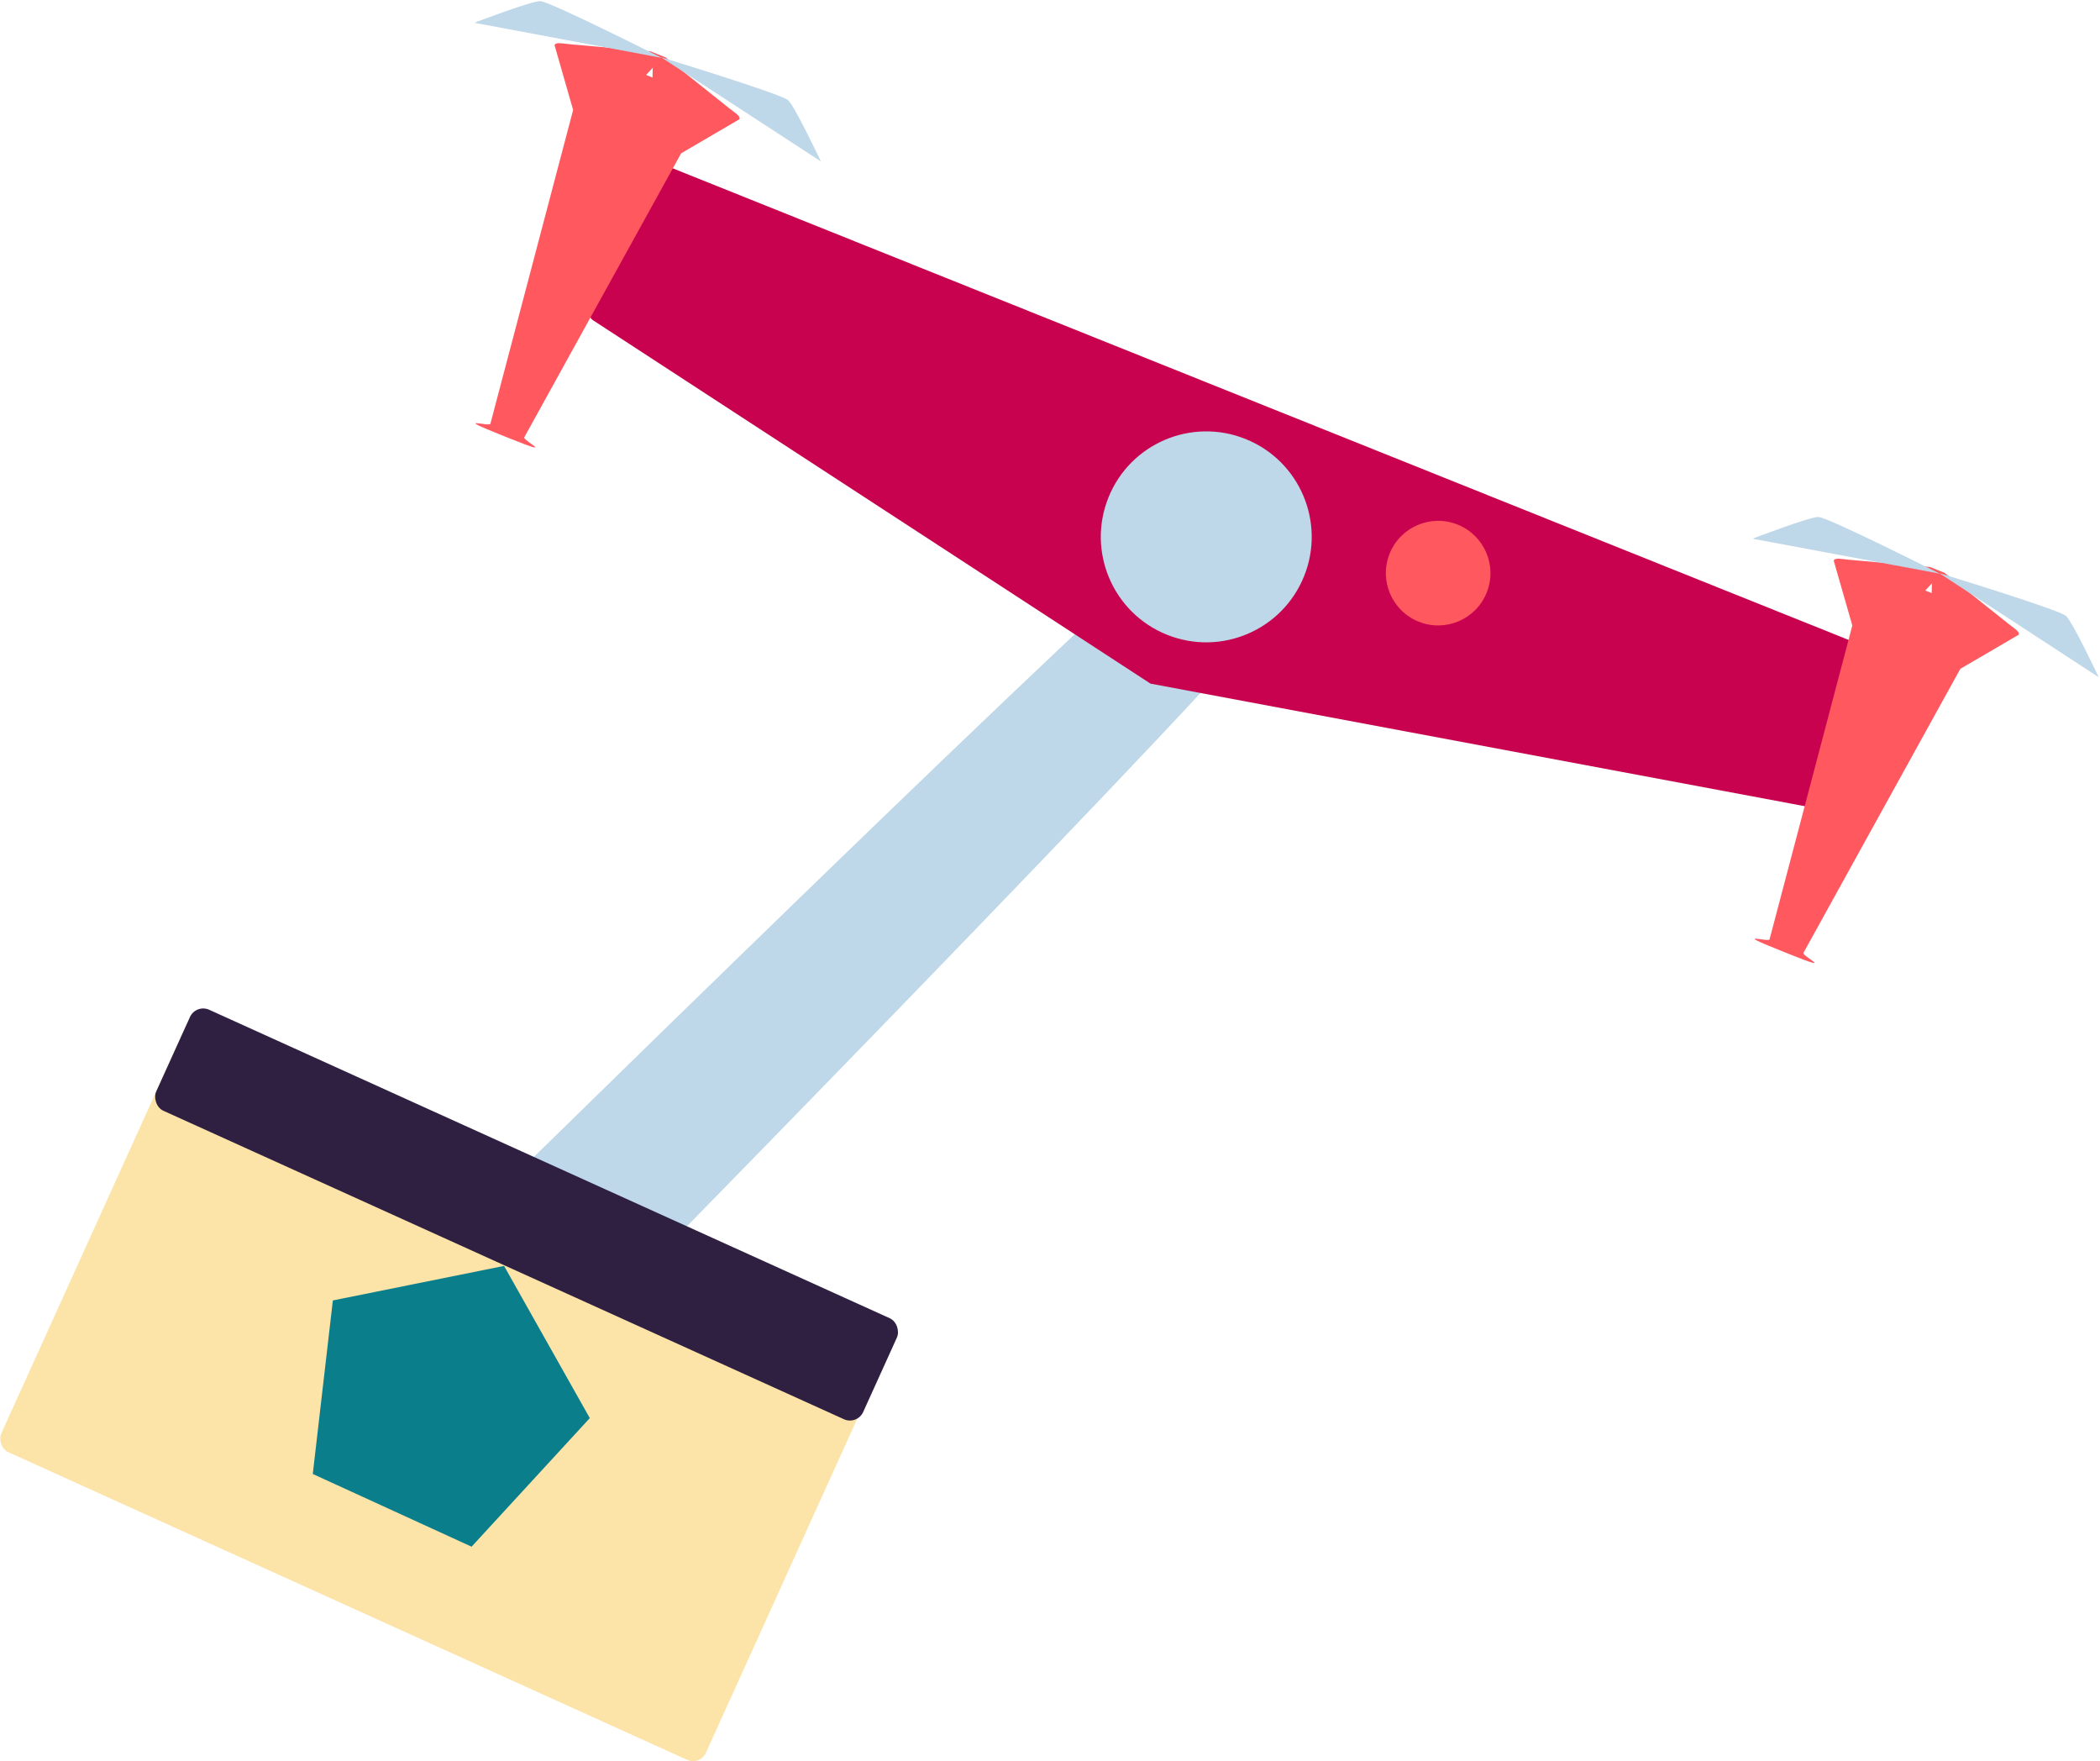 <?xml version="1.0" encoding="UTF-8" standalone="no"?>
<!-- Created with Inkscape (http://www.inkscape.org/) -->

<svg
   width="391.177"
   height="327.989"
   viewBox="0 0 103.499 86.78"
   version="1.1"
   id="svg1"
   inkscape:version="1.3.2 (091e20e, 2023-11-25, custom)"
   sodipodi:docname="CoverArt.svg"
   inkscape:export-filename="CoverArt.png"
   inkscape:export-xdpi="96"
   inkscape:export-ydpi="96"
   xmlns:inkscape="http://www.inkscape.org/namespaces/inkscape"
   xmlns:sodipodi="http://sodipodi.sourceforge.net/DTD/sodipodi-0.dtd"
   xmlns="http://www.w3.org/2000/svg"
   xmlns:svg="http://www.w3.org/2000/svg">
  <sodipodi:namedview
     id="namedview1"
     pagecolor="#ffffff"
     bordercolor="#000000"
     borderopacity="0.25"
     inkscape:showpageshadow="2"
     inkscape:pageopacity="0.0"
     inkscape:pagecheckerboard="0"
     inkscape:deskcolor="#d1d1d1"
     inkscape:document-units="mm"
     inkscape:zoom="1.0167041"
     inkscape:cx="294.08754"
     inkscape:cy="323.10286"
     inkscape:window-width="1920"
     inkscape:window-height="1010"
     inkscape:window-x="1699"
     inkscape:window-y="-6"
     inkscape:window-maximized="1"
     inkscape:current-layer="layer1" />
  <defs
     id="defs1">
    <inkscape:path-effect
       effect="mirror_symmetry"
       start_point="106.502,143.711"
       end_point="106.502,155.422"
       center_point="106.502,149.566"
       id="path-effect21"
       is_visible="true"
       lpeversion="1.2"
       lpesatellites=""
       mode="free"
       discard_orig_path="false"
       fuse_paths="true"
       oposite_fuse="false"
       split_items="false"
       split_open="false"
       link_styles="false" />
    <inkscape:path-effect
       effect="mirror_symmetry"
       start_point="88.665,48.212"
       end_point="88.665,63.712"
       center_point="88.665,55.962"
       id="path-effect20"
       is_visible="true"
       lpeversion="1.2"
       lpesatellites=""
       mode="free"
       discard_orig_path="false"
       fuse_paths="true"
       oposite_fuse="false"
       split_items="false"
       split_open="false"
       link_styles="false" />
    <inkscape:path-effect
       effect="mirror_symmetry"
       start_point="46.979,35.422"
       end_point="46.979,78.893"
       center_point="46.979,57.157"
       id="path-effect6-1"
       is_visible="true"
       lpeversion="1.2"
       lpesatellites=""
       mode="free"
       discard_orig_path="false"
       fuse_paths="true"
       oposite_fuse="false"
       split_items="false"
       split_open="false"
       link_styles="false" />
    <inkscape:path-effect
       effect="mirror_symmetry"
       start_point="46.979,35.422"
       end_point="46.979,78.893"
       center_point="46.979,57.157"
       id="path-effect19"
       is_visible="true"
       lpeversion="1.2"
       lpesatellites=""
       mode="free"
       discard_orig_path="false"
       fuse_paths="true"
       oposite_fuse="false"
       split_items="false"
       split_open="false"
       link_styles="false" />
  </defs>
  <g
     inkscape:label="Layer 1"
     inkscape:groupmode="layer"
     id="layer1"
     transform="translate(-196.239,-18.86)">
    <path
       id="path19"
       style="fill:#bed7e9;stroke-width:0.1;stroke-linecap:square;stroke-linejoin:round"
       d="m 106.438,144.172 c -2.188,10e-6 -1.524,0.712 -2.703,2.203 -0.757,0.957 -1.201,51.886 -1.201,53.15 0,3.234 0.311,6.115 3.904,6.115 0.022,0 0.043,-0.002 0.064,-0.006 0.022,0.004 0.045,0.006 0.066,0.006 3.593,0 3.902,-2.881 3.902,-6.115 0,-1.264 -0.444,-52.193 -1.201,-53.15 -1.179,-1.491 -0.513,-2.203 -2.701,-2.203 -0.022,10e-6 -0.045,-1.9e-4 -0.066,0 -0.022,-1.9e-4 -0.043,0 -0.064,0 z"
       inkscape:path-effect="#path-effect21"
       inkscape:original-d="m 112.94257,150.02625 c 0,3.2338 -2.9128,55.61396 -6.50591,55.61396 -3.59311,0 -3.90354,-2.88175 -3.90354,-6.11555 0,-1.26416 0.44512,-52.1934 1.20201,-53.15039 1.17929,-1.49106 0.51304,-2.20334 2.70153,-2.20334 3.59312,0 6.50591,2.62152 6.50591,5.85532 z"
       sodipodi:nodetypes="ssssss"
       transform="rotate(45,301.983,278.392)"
       inkscape:export-filename="..\..\hexcodejam3\Art\Promo\PrimeDayArt.svg"
       inkscape:export-xdpi="96"
       inkscape:export-ydpi="96" />
    <g
       id="g14"
       transform="matrix(2.257,0.905,-0.905,2.257,325.6,-359.516)"
       inkscape:export-filename="PrimeDayArt.svg"
       inkscape:export-xdpi="96"
       inkscape:export-ydpi="96">
      <circle
         style="fill:#2f2041;stroke:none;stroke-width:1.888;stroke-linecap:square;stroke-linejoin:round"
         id="path4-6"
         cx="35.275"
         cy="165.222"
         r="2.64"
         inkscape:export-filename="drone.svg"
         inkscape:export-xdpi="96"
         inkscape:export-ydpi="96" />
      <path
         id="rect3"
         style="fill:#c8024f;stroke-width:4.832;stroke-linecap:square;stroke-linejoin:round"
         d="m 53.676,48.211 c -0.141,10e-7 -0.256,0.114 -0.256,0.256 v 8.641 c 0,0.141 0.117,0.226 0.256,0.254 l 34.99,6.955 34.99,-6.955 c 0.139,-0.028 0.254,-0.113 0.254,-0.254 v -8.641 c 0,-0.141 -0.113,-0.256 -0.254,-0.256 H 88.666 Z"
         inkscape:path-effect="#path-effect20"
         inkscape:original-d="m 53.675176,48.211891 h 69.866884 c 0.14136,0 0.25517,0.113809 0.25517,0.255178 v 14.989757 c 0,0.141369 -0.11383,0.253037 -0.25517,0.255178 L 88.746323,64.331738 53.675176,57.362004 c -0.138657,-0.02756 -0.255178,-0.113809 -0.255178,-0.255178 v -8.639757 c 0,-0.141369 0.113809,-0.255178 0.255178,-0.255178 z"
         sodipodi:nodetypes="ssssscssss"
         transform="matrix(0.378,0,0,0.378,1.817,144.091)" />
      <circle
         style="fill:#bed7e9;stroke:none;stroke-width:0.735;stroke-linecap:square;stroke-linejoin:round"
         id="path3-6"
         cx="35.275"
         cy="165.222"
         r="2.137" />
      <circle
         style="fill:#ff585f;stroke:none;stroke-width:1.888;stroke-linecap:square;stroke-linejoin:round"
         id="path5-1"
         cx="39.911"
         cy="164.155"
         r="1.06" />
      <g
         id="g15"
         transform="matrix(0.378,0,0,0.182,-0.886,154.33)"
         style="fill:#2f2041">
        <path
           id="rect1"
           d="m 46.555,32.707 -4.195,2.623 c -0.336,0.21 -0.739,0.321 -0.717,0.717 l 2.217,5.924 2.143,35.855 c 0.024,0.396 -2.107,0.715 0.717,0.715 h 0.26 0.262 c 2.824,0 0.693,-0.319 0.717,-0.715 l 2.141,-35.855 2.217,-5.924 c 0.023,-0.396 -0.381,-0.507 -0.717,-0.717 l -4.193,-2.623 h -0.426 z m 0.424,1.602 0.184,1.021 h -0.184 -0.184 z"
           style="fill:#ff585f;stroke:none;stroke-width:3.31;stroke-linecap:square;stroke-linejoin:round"
           inkscape:path-effect="#path-effect6-1"
           inkscape:original-d="m 42.359375,35.330078 c -0.336191,0.210153 -0.739462,0.320975 -0.716797,0.716797 l 2.216697,5.923142 2.142261,35.855684 c 0.02365,0.395764 -2.106993,0.714844 0.716797,0.714844 h 2.028361 l 2.485728,0.260236 c 0.394315,0.04128 0.714844,-0.318374 0.714844,-0.714844 V 36.046875 c 0,-0.39647 -0.318374,-0.716797 -0.714844,-0.716797 h -4.4375 l 0.472367,-2.622212 h -0.713058 z"
           sodipodi:nodetypes="sscsscsssscccs"
           transform="translate(11.778)" />
        <path
           style="fill:#bed7e9;stroke:none;stroke-width:5;stroke-linecap:square;stroke-linejoin:round"
           d="m 59.01,32.913 c 0,0 -6.717,-1.196 -7.177,-0.828 -0.46,0.368 -2.852,4.968 -2.852,4.968 z"
           id="path14" />
        <path
           style="fill:#bed7e9;stroke:none;stroke-width:5;stroke-linecap:square;stroke-linejoin:round"
           d="m 58.968,32.88 c 0,0 6.717,-1.196 7.177,-0.828 0.46,0.368 2.852,4.968 2.852,4.968 z"
           id="path15" />
      </g>
      <path
         id="path16"
         d="m 46.555,32.707 -4.195,2.623 c -0.336,0.21 -0.739,0.321 -0.717,0.717 l 2.217,5.924 2.143,35.855 c 0.024,0.396 -2.107,0.715 0.717,0.715 h 0.26 0.262 c 2.824,0 0.693,-0.319 0.717,-0.715 l 2.141,-35.855 2.217,-5.924 c 0.023,-0.396 -0.381,-0.507 -0.717,-0.717 l -4.193,-2.623 h -0.426 z m 0.424,1.602 0.184,1.021 h -0.184 -0.184 z"
         style="fill:#ff585f;stroke:none;stroke-width:3.31;stroke-linecap:square;stroke-linejoin:round"
         inkscape:path-effect="#path-effect19"
         inkscape:original-d="m 42.359375,35.330078 c -0.336191,0.210153 -0.739462,0.320975 -0.716797,0.716797 l 2.216697,5.923142 2.142261,35.855684 c 0.02365,0.395764 -2.106993,0.714844 0.716797,0.714844 h 2.028361 l 2.485728,0.260236 c 0.394315,0.04128 0.714844,-0.318374 0.714844,-0.714844 V 36.046875 c 0,-0.39647 -0.318374,-0.716797 -0.714844,-0.716797 h -4.4375 l 0.472367,-2.622212 h -0.713058 z"
         sodipodi:nodetypes="sscsscsssscccs"
         transform="matrix(0.378,0,0,0.182,31.518,154.377)" />
      <path
         style="fill:#bed7e9;stroke:none;stroke-width:1.312;stroke-linecap:square;stroke-linejoin:round"
         d="m 49.352,160.381 c 0,0 -2.536,-0.218 -2.71,-0.151 -0.174,0.067 -1.077,0.906 -1.077,0.906 z"
         id="path17" />
      <path
         style="fill:#bed7e9;stroke:none;stroke-width:1.312;stroke-linecap:square;stroke-linejoin:round"
         d="m 49.336,160.375 c 0,0 2.536,-0.218 2.71,-0.151 0.174,0.067 1.077,0.906 1.077,0.906 z"
         id="path18" />
    </g>
    <g
       id="g16"
       transform="translate(176.232,-58.73)"
       inkscape:export-filename="PrimeDayArt.svg"
       inkscape:export-xdpi="96"
       inkscape:export-ydpi="96">
      <rect
         style="fill:#fce4a8;stroke:none;stroke-width:4.845;stroke-linecap:square;stroke-linejoin:round"
         id="rect38"
         width="38.125"
         height="23.421"
         x="79.461"
         y="104"
         ry="0.693"
         transform="rotate(24.378)" />
      <rect
         style="fill:#2f2041;stroke:none;stroke-width:5;stroke-linecap:square;stroke-linejoin:round"
         id="rect37"
         width="38.255"
         height="5.465"
         x="79.461"
         y="103.479"
         ry="0.716"
         transform="rotate(24.378)" />
      <path
         sodipodi:type="star"
         style="fill:#0a7e8b;stroke:none;stroke-width:19.051;stroke-linecap:square;stroke-linejoin:round"
         id="path38"
         inkscape:flatsided="true"
         sodipodi:sides="5"
         sodipodi:cx="224.64304"
         sodipodi:cy="369.30481"
         sodipodi:r1="31.345278"
         sodipodi:r2="25.358864"
         sodipodi:arg1="0.87179671"
         sodipodi:arg2="1.5001152"
         inkscape:rounded="0"
         inkscape:randomized="0"
         d="m 244.812,393.299 -36.757,2.602 -13.833,-34.153 28.207,-23.71 31.266,19.5 z"
         transform="matrix(0.205,0.112,-0.112,0.205,37.112,45.758)"
         inkscape:transform-center-x="-0.44484526"
         inkscape:transform-center-y="0.26285786" />
    </g>
  </g>
</svg>
